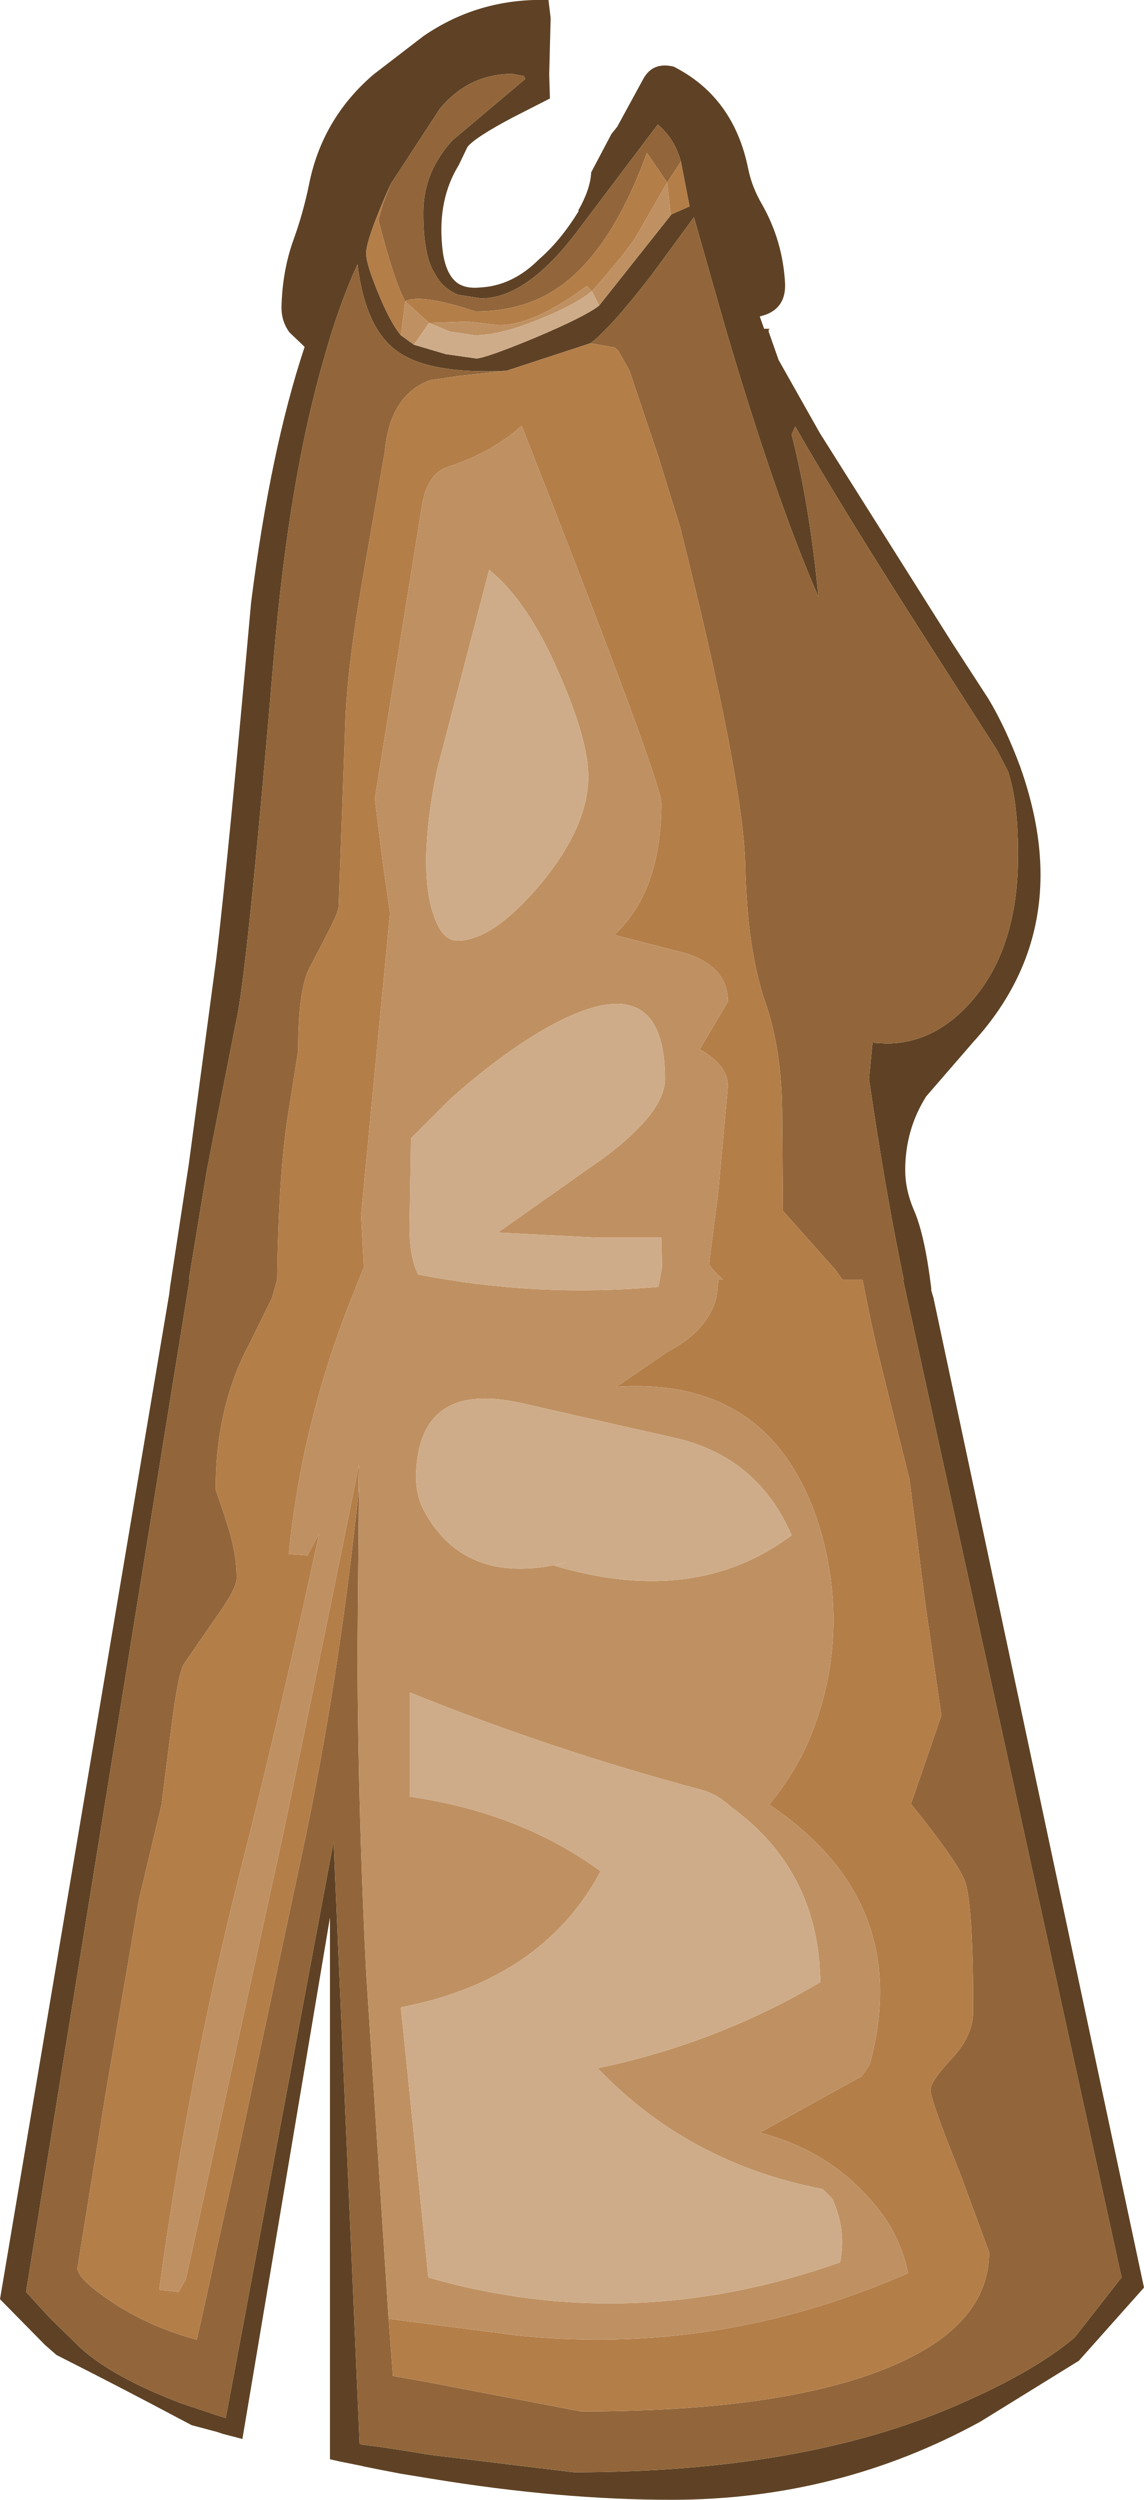 <?xml version="1.0" encoding="UTF-8" standalone="no"?>
<svg xmlns:ffdec="https://www.free-decompiler.com/flash" xmlns:xlink="http://www.w3.org/1999/xlink" ffdec:objectType="shape" height="172.6px" width="79.05px" xmlns="http://www.w3.org/2000/svg">
  <g transform="matrix(1.0, 0.0, 0.0, 1.0, 36.3, 142.65)">
    <path d="M1.65 -137.5 L1.7 -135.85 -0.85 -134.55 Q-3.5 -133.15 -4.0 -132.5 L-4.6 -131.25 Q-6.05 -128.9 -5.75 -125.7 -5.6 -123.85 -4.75 -123.15 -4.15 -122.7 -3.15 -122.8 -0.9 -122.9 0.95 -124.75 2.45 -126.05 3.7 -128.1 L3.65 -128.1 Q4.5 -129.6 4.55 -130.75 L5.95 -133.4 6.35 -133.9 8.15 -137.2 Q8.8 -138.4 10.25 -138.05 14.4 -135.95 15.4 -131.0 15.65 -129.75 16.35 -128.55 17.8 -126.0 17.95 -123.05 18.0 -121.4 16.55 -120.9 L16.2 -120.8 16.5 -119.95 16.9 -119.95 Q16.75 -119.9 16.85 -119.65 L17.5 -117.8 20.35 -112.75 29.5 -98.25 32.0 -94.4 Q33.2 -92.4 34.2 -89.7 35.6 -85.75 35.6 -82.25 35.6 -75.8 30.95 -70.7 L27.7 -66.95 Q26.25 -64.65 26.25 -61.85 26.25 -60.5 26.85 -59.1 27.6 -57.4 28.05 -53.7 L28.05 -53.65 28.05 -53.55 28.2 -53.05 42.75 15.3 38.25 20.35 31.45 24.55 Q21.6 29.95 10.1 29.95 2.4 29.95 -6.45 28.5 L-8.6 28.15 -9.9 27.9 -11.15 27.65 -11.35 27.6 -12.85 27.3 -13.5 27.15 -13.5 -10.25 -19.55 25.75 -20.9 25.4 -21.35 25.25 -23.05 24.8 -24.0 24.3 Q-27.85 22.25 -32.4 19.95 L-33.2 19.25 -36.3 16.1 -24.65 -53.05 -24.6 -53.35 -24.55 -53.8 -23.25 -62.3 -21.35 -76.5 Q-20.5 -83.7 -18.95 -101.05 -17.6 -111.65 -15.25 -118.7 L-16.3 -119.7 Q-16.85 -120.45 -16.85 -121.4 -16.8 -123.95 -16.0 -126.15 -15.35 -127.95 -14.95 -129.9 -14.05 -134.45 -10.5 -137.5 L-7.05 -140.15 Q-3.2 -142.8 1.6 -142.65 L1.75 -141.4 1.65 -137.5 M10.75 -131.5 Q10.3 -133.1 9.15 -134.05 L3.6 -126.7 Q0.1 -122.05 -3.05 -122.05 L-4.65 -122.3 Q-5.6 -122.7 -6.1 -123.5 L-6.45 -124.1 Q-7.05 -125.4 -7.05 -127.95 -7.05 -130.75 -5.05 -132.95 L0.0 -137.2 -0.1 -137.4 -0.9 -137.55 Q-3.9 -137.55 -5.9 -135.15 L-9.3 -129.95 Q-11.0 -126.15 -11.0 -125.15 -11.0 -124.45 -10.2 -122.5 -9.35 -120.4 -8.6 -119.5 L-7.7 -118.85 -5.5 -118.2 -3.4 -117.9 Q-2.8 -117.9 0.6 -119.3 4.15 -120.8 5.1 -121.55 L10.1 -127.85 11.35 -128.4 10.75 -131.5 M-1.3 -117.05 Q-6.65 -116.8 -8.85 -118.4 -11.05 -119.95 -11.6 -124.4 -12.9 -121.55 -13.9 -117.95 -16.35 -109.55 -17.4 -97.05 -19.25 -75.2 -20.0 -72.05 L-22.0 -61.9 -23.25 -54.3 -23.2 -54.3 -34.5 15.6 -32.9 17.35 -30.75 19.45 Q-28.5 21.5 -23.75 23.3 L-21.2 24.15 -20.7 24.3 -13.25 -15.5 -11.45 26.1 -11.2 26.15 -10.05 26.3 -8.7 26.5 -8.4 26.55 -6.55 26.85 3.35 28.05 Q19.15 28.05 29.75 23.45 35.1 21.15 37.95 18.75 L41.2 14.6 26.1 -54.3 26.15 -54.3 Q24.9 -60.25 23.75 -68.15 L24.0 -70.75 24.1 -70.65 24.95 -70.6 Q28.35 -70.6 30.95 -73.65 34.05 -77.3 34.05 -83.6 34.05 -87.3 33.35 -89.4 L32.6 -90.85 27.6 -98.65 Q21.8 -107.7 18.65 -113.2 L18.4 -112.65 Q19.65 -107.75 20.25 -101.45 17.3 -108.2 13.8 -120.1 L11.65 -127.65 8.75 -123.7 Q5.9 -120.0 4.5 -118.95 L-1.3 -117.05" fill="#5f4225" fill-rule="evenodd" stroke="none"/>
    <path d="M9.8 -130.05 L8.4 -132.1 Q6.0 -125.5 2.5 -122.95 0.05 -121.15 -3.45 -121.15 -7.25 -122.4 -8.3 -121.85 -9.05 -123.2 -10.15 -127.45 L-9.85 -128.55 -9.3 -129.95 -5.9 -135.15 Q-3.9 -137.55 -0.9 -137.55 L-0.1 -137.4 0.0 -137.2 -5.05 -132.95 Q-7.05 -130.75 -7.05 -127.95 -7.05 -125.4 -6.45 -124.1 L-6.1 -123.5 Q-5.6 -122.7 -4.65 -122.3 L-3.05 -122.05 Q0.1 -122.05 3.6 -126.7 L9.15 -134.05 Q10.3 -133.1 10.75 -131.5 L9.8 -130.05 M4.5 -118.95 Q5.9 -120.0 8.75 -123.7 L11.65 -127.65 13.8 -120.1 Q17.3 -108.2 20.25 -101.45 19.65 -107.75 18.4 -112.65 L18.65 -113.2 Q21.8 -107.7 27.6 -98.65 L32.6 -90.85 33.35 -89.4 Q34.05 -87.3 34.05 -83.6 34.05 -77.3 30.95 -73.65 28.35 -70.6 24.95 -70.6 L24.1 -70.65 24.0 -70.75 23.75 -68.15 Q24.9 -60.25 26.15 -54.3 L26.1 -54.3 41.2 14.6 37.95 18.75 Q35.1 21.15 29.75 23.45 19.15 28.05 3.35 28.05 L-6.55 26.85 -8.4 26.55 -8.7 26.5 -10.05 26.3 -11.2 26.15 -11.45 26.1 -13.25 -15.5 -20.7 24.3 -21.2 24.15 -23.75 23.3 Q-28.5 21.5 -30.75 19.45 L-32.9 17.35 -34.5 15.6 -23.2 -54.3 -23.25 -54.3 -22.0 -61.9 -20.0 -72.05 Q-19.25 -75.2 -17.4 -97.05 -16.35 -109.55 -13.9 -117.95 -12.9 -121.55 -11.6 -124.4 -11.05 -119.95 -8.85 -118.4 -6.65 -116.8 -1.3 -117.05 L-4.55 -116.7 -6.6 -116.4 Q-9.35 -115.35 -9.7 -111.55 L-11.1 -103.5 Q-12.35 -96.5 -12.45 -92.5 L-12.9 -80.1 Q-12.9 -79.7 -13.65 -78.25 L-15.0 -75.65 Q-15.7 -74.1 -15.7 -70.1 L-16.45 -65.35 Q-17.05 -61.4 -17.15 -54.3 L-17.5 -53.05 -19.05 -49.9 Q-21.4 -45.55 -21.4 -39.8 L-20.75 -37.9 -20.7 -37.7 Q-19.95 -35.55 -19.95 -33.7 -19.95 -33.0 -21.15 -31.3 L-23.6 -27.75 Q-24.0 -27.1 -24.5 -23.1 L-25.15 -18.0 -26.7 -11.5 -28.7 0.15 -29.0 1.9 -30.95 13.95 Q-30.95 14.75 -28.25 16.5 -25.7 18.1 -22.7 18.9 L-21.85 15.1 -21.35 12.75 -19.8 5.8 -19.35 3.7 -15.25 -15.5 Q-14.05 -21.25 -13.15 -27.05 -12.5 -31.25 -12.0 -35.4 L-11.6 -38.9 -11.55 -39.4 -11.55 -39.5 -11.5 -40.0 -11.6 -28.1 Q-11.55 -17.35 -11.0 -6.45 L-9.45 17.45 -9.15 21.4 -6.9 21.8 3.85 23.85 Q17.9 23.85 25.25 20.75 32.05 17.9 32.05 12.85 L30.0 7.3 Q28.0 2.35 28.0 1.65 28.0 1.05 29.5 -0.55 30.95 -2.1 30.95 -3.8 30.95 -10.95 30.4 -12.7 29.95 -14.0 26.65 -18.1 L28.75 -24.2 27.65 -31.85 26.55 -40.5 24.8 -47.5 Q24.0 -50.7 23.55 -53.05 L23.3 -54.3 21.9 -54.3 21.45 -54.95 17.8 -59.05 17.75 -65.55 Q17.75 -70.15 16.55 -73.55 15.35 -77.05 15.2 -82.8 15.1 -88.7 10.7 -106.25 L9.2 -111.1 7.2 -117.05 6.45 -118.4 6.2 -118.65 4.5 -118.95" fill="#92663a" fill-rule="evenodd" stroke="none"/>
    <path d="M-8.3 -121.85 Q-7.25 -122.4 -3.45 -121.15 0.05 -121.15 2.5 -122.95 6.0 -125.5 8.4 -132.1 L9.8 -130.05 7.7 -126.4 Q6.85 -125.05 4.6 -122.55 L4.25 -122.9 Q0.6 -120.2 -1.8 -120.2 L-4.0 -120.45 -6.65 -120.35 -8.3 -121.85 -8.6 -119.5 Q-9.35 -120.4 -10.2 -122.5 -11.0 -124.45 -11.0 -125.15 -11.0 -126.15 -9.3 -129.95 L-9.85 -128.55 -10.15 -127.45 Q-9.05 -123.2 -8.3 -121.85 M9.8 -130.05 L10.75 -131.5 11.35 -128.4 10.1 -127.85 10.05 -127.85 9.8 -130.05 M-1.3 -117.05 L4.5 -118.95 6.2 -118.65 6.45 -118.4 7.2 -117.05 9.2 -111.1 10.7 -106.25 Q15.1 -88.7 15.2 -82.8 15.35 -77.05 16.55 -73.55 17.75 -70.15 17.75 -65.55 L17.8 -59.05 21.45 -54.95 21.9 -54.3 23.3 -54.3 23.55 -53.05 Q24.0 -50.7 24.8 -47.5 L26.55 -40.5 27.65 -31.85 28.75 -24.2 26.65 -18.1 Q29.95 -14.0 30.4 -12.7 30.95 -10.95 30.95 -3.8 30.95 -2.1 29.5 -0.55 28.0 1.05 28.0 1.65 28.0 2.35 30.0 7.3 L32.05 12.85 Q32.05 17.9 25.25 20.75 17.9 23.85 3.85 23.85 L-6.9 21.8 -9.15 21.4 -9.45 17.45 -0.6 18.6 Q13.35 20.05 26.45 14.3 25.95 11.95 24.6 10.15 21.45 5.95 16.2 4.6 L23.25 0.7 23.8 -0.1 Q26.85 -11.35 16.85 -18.05 19.05 -20.7 20.1 -23.8 22.3 -30.15 20.45 -36.8 19.55 -40.0 17.75 -42.4 13.9 -47.4 6.3 -46.9 L9.8 -49.3 Q12.6 -50.75 13.2 -53.05 L13.35 -54.3 13.65 -54.3 Q12.7 -55.2 12.7 -55.4 L13.35 -60.5 14.0 -67.65 Q14.0 -69.1 12.05 -70.2 L14.0 -73.5 Q14.0 -75.85 11.2 -76.8 L6.15 -78.1 Q9.4 -81.1 9.4 -87.2 9.4 -88.7 -0.25 -113.25 -2.35 -111.4 -5.25 -110.45 -6.8 -110.0 -7.15 -107.7 L-10.4 -87.5 -9.85 -83.1 -9.35 -79.6 -10.35 -69.2 -11.35 -58.75 -11.15 -55.1 -11.2 -55.05 -12.0 -53.05 Q-15.45 -44.4 -16.35 -35.35 L-15.05 -35.25 -14.25 -36.75 Q-16.8 -24.85 -19.8 -13.05 -23.35 1.1 -25.3 15.45 L-23.95 15.6 -23.45 14.7 -21.45 5.55 -16.75 -15.95 Q-14.05 -28.75 -11.5 -41.5 L-11.55 -39.5 -11.55 -39.4 -11.6 -38.9 -12.0 -35.4 Q-12.5 -31.25 -13.15 -27.05 -14.05 -21.25 -15.25 -15.5 L-19.35 3.7 -19.8 5.8 -21.35 12.75 -21.85 15.1 -22.7 18.9 Q-25.7 18.1 -28.25 16.5 -30.95 14.75 -30.95 13.95 L-29.0 1.9 -28.7 0.15 -26.7 -11.5 -25.15 -18.0 -24.5 -23.1 Q-24.0 -27.1 -23.6 -27.75 L-21.15 -31.3 Q-19.95 -33.0 -19.95 -33.7 -19.95 -35.55 -20.7 -37.7 L-20.75 -37.9 -21.4 -39.8 Q-21.4 -45.55 -19.05 -49.9 L-17.5 -53.05 -17.15 -54.3 Q-17.05 -61.4 -16.45 -65.35 L-15.7 -70.1 Q-15.7 -74.1 -15.0 -75.65 L-13.65 -78.25 Q-12.9 -79.7 -12.9 -80.1 L-12.45 -92.5 Q-12.35 -96.5 -11.1 -103.5 L-9.7 -111.55 Q-9.35 -115.35 -6.6 -116.4 L-4.55 -116.7 -1.3 -117.05" fill="#b47e49" fill-rule="evenodd" stroke="none"/>
    <path d="M-8.3 -121.85 L-6.65 -120.35 -4.0 -120.45 -1.8 -120.2 Q0.6 -120.2 4.25 -122.9 L4.6 -122.55 Q6.85 -125.05 7.7 -126.4 L9.8 -130.05 10.05 -127.85 10.1 -127.85 5.1 -121.55 4.6 -122.55 Q3.45 -121.6 0.95 -120.6 -1.75 -119.5 -3.5 -119.5 L-5.2 -119.75 -6.65 -120.35 -7.7 -118.85 -8.6 -119.5 -8.3 -121.85 M-9.45 17.45 L-11.0 -6.45 Q-11.55 -17.35 -11.6 -28.1 L-11.5 -40.0 -11.55 -39.5 -11.5 -41.5 Q-14.05 -28.75 -16.75 -15.95 L-21.45 5.55 -23.45 14.7 -23.95 15.6 -25.3 15.45 Q-23.35 1.1 -19.8 -13.05 -16.8 -24.85 -14.25 -36.75 L-15.05 -35.25 -16.35 -35.35 Q-15.45 -44.4 -12.0 -53.05 L-11.2 -55.05 -11.15 -55.1 -11.35 -58.75 -10.35 -69.2 -9.35 -79.6 -9.85 -83.1 -10.4 -87.5 -7.15 -107.7 Q-6.8 -110.0 -5.25 -110.45 -2.35 -111.4 -0.25 -113.25 9.4 -88.7 9.4 -87.2 9.4 -81.1 6.15 -78.1 L11.2 -76.8 Q14.0 -75.85 14.0 -73.5 L12.05 -70.2 Q14.0 -69.1 14.0 -67.65 L13.35 -60.5 12.7 -55.4 Q12.7 -55.2 13.65 -54.3 L13.35 -54.3 13.2 -53.05 Q12.6 -50.75 9.8 -49.3 L6.3 -46.9 Q13.9 -47.4 17.75 -42.4 19.55 -40.0 20.45 -36.8 22.3 -30.15 20.1 -23.8 19.05 -20.7 16.85 -18.05 26.85 -11.35 23.8 -0.1 L23.25 0.7 16.2 4.6 Q21.45 5.95 24.6 10.15 25.95 11.95 26.45 14.3 13.35 20.05 -0.6 18.6 L-9.45 17.45 M14.2 -17.9 Q13.3 -18.75 12.25 -19.05 1.9 -21.8 -8.0 -25.8 L-8.0 -18.6 Q-0.35 -17.5 5.2 -13.45 1.2 -5.95 -8.6 -4.05 L-6.7 14.6 Q7.4 18.65 21.75 13.55 22.2 11.3 21.2 9.15 L20.55 8.5 Q11.25 6.7 5.0 0.15 13.2 -1.55 20.4 -5.8 L20.3 -7.35 Q19.65 -13.95 14.2 -17.9 M2.95 -34.8 L2.0 -34.55 Q11.75 -31.65 18.4 -36.65 16.0 -42.15 10.2 -43.4 L-0.4 -45.8 Q-7.3 -47.3 -7.55 -40.95 -7.6 -39.4 -6.95 -38.25 -4.05 -33.0 2.95 -34.8 M5.55 -62.8 Q9.65 -65.9 9.65 -68.15 9.65 -76.55 0.9 -71.35 -2.0 -69.6 -5.15 -66.8 L-7.9 -64.05 -8.0 -57.95 Q-8.0 -55.8 -7.4 -54.65 0.8 -53.05 9.2 -53.8 L9.45 -55.2 9.4 -57.2 4.9 -57.2 -1.95 -57.55 -1.75 -57.65 5.55 -62.8 M4.35 -89.05 Q4.35 -91.5 2.4 -96.0 0.2 -101.15 -2.5 -103.3 L-6.1 -89.5 Q-6.85 -85.9 -6.85 -83.05 -6.85 -81.0 -6.35 -79.5 -5.75 -77.7 -4.7 -77.7 -2.25 -77.7 1.0 -81.55 4.35 -85.55 4.35 -89.05" fill="#bf9162" fill-rule="evenodd" stroke="none"/>
    <path d="M-7.7 -118.85 L-6.65 -120.35 -5.2 -119.75 -3.5 -119.5 Q-1.75 -119.5 0.95 -120.6 3.45 -121.6 4.6 -122.55 L5.1 -121.55 Q4.15 -120.8 0.6 -119.3 -2.8 -117.9 -3.4 -117.9 L-5.5 -118.2 -7.7 -118.85 M4.35 -89.05 Q4.35 -85.55 1.0 -81.55 -2.25 -77.7 -4.7 -77.7 -5.75 -77.7 -6.35 -79.5 -6.85 -81.0 -6.85 -83.05 -6.85 -85.9 -6.1 -89.5 L-2.5 -103.3 Q0.2 -101.15 2.4 -96.0 4.35 -91.5 4.35 -89.05 M5.55 -62.8 L-1.75 -57.65 -1.95 -57.55 4.9 -57.2 9.4 -57.2 9.45 -55.2 9.2 -53.8 Q0.8 -53.05 -7.4 -54.65 -8.0 -55.8 -8.0 -57.95 L-7.9 -64.05 -5.15 -66.8 Q-2.0 -69.6 0.9 -71.35 9.65 -76.55 9.65 -68.15 9.65 -65.9 5.55 -62.8 M2.95 -34.8 Q-4.05 -33.0 -6.95 -38.25 -7.6 -39.4 -7.55 -40.95 -7.3 -47.3 -0.4 -45.8 L10.2 -43.4 Q16.0 -42.15 18.4 -36.65 11.75 -31.65 2.0 -34.55 L2.95 -34.8 M14.2 -17.9 Q19.65 -13.95 20.3 -7.35 L20.4 -5.8 Q13.2 -1.55 5.0 0.15 11.25 6.7 20.55 8.5 L21.2 9.15 Q22.2 11.3 21.75 13.55 7.4 18.65 -6.7 14.6 L-8.6 -4.05 Q1.2 -5.95 5.2 -13.45 -0.35 -17.5 -8.0 -18.6 L-8.0 -25.8 Q1.9 -21.8 12.25 -19.05 13.3 -18.75 14.2 -17.9" fill="#cfac89" fill-rule="evenodd" stroke="none"/>
  </g>
</svg>
